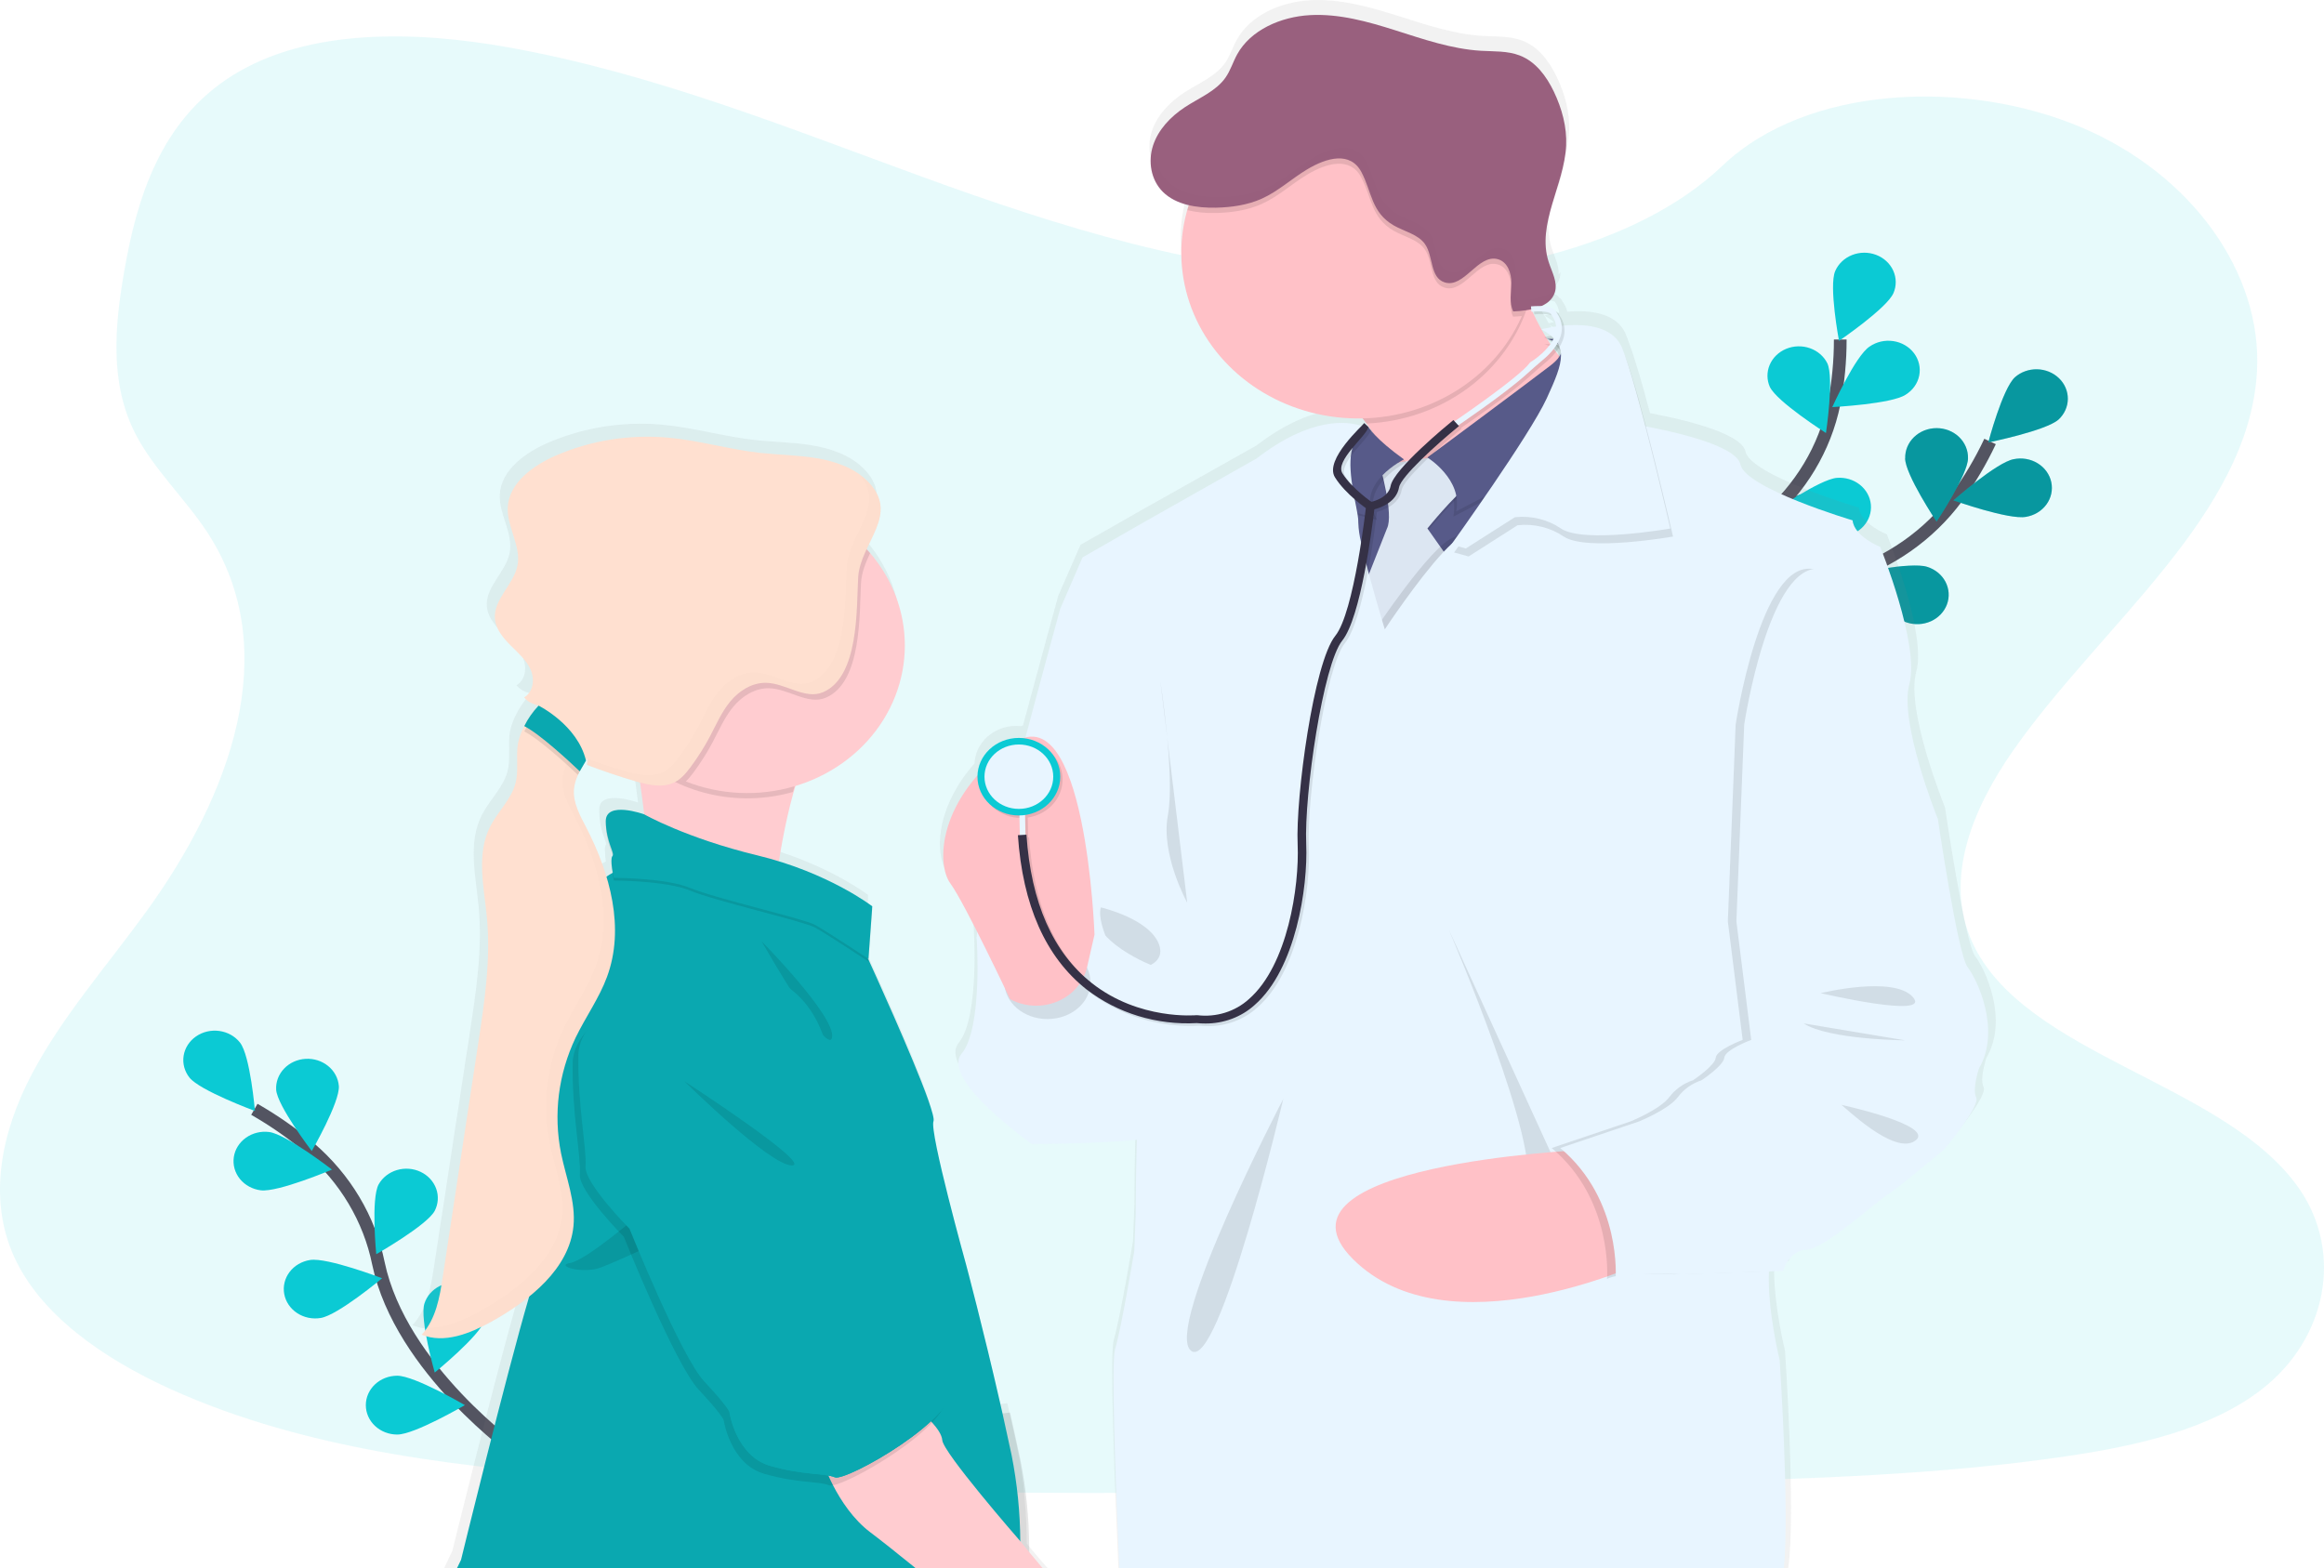 <svg width="366" height="247" viewBox="0 0 366 247" fill="none" xmlns="http://www.w3.org/2000/svg">
<g clip-path="url(#clip0)">
<path opacity="0.1" d="M212.652 43.56C189.189 42.797 166.824 35.702 145.5 27.942C124.176 20.182 103.041 11.582 80.126 7.47C65.394 4.822 48.545 4.45 36.676 11.847C25.253 18.964 21.563 31.249 19.578 42.648C18.085 51.226 17.22 60.252 21.3 68.283C24.141 73.857 29.182 78.543 32.67 83.883C44.801 102.461 36.225 125.373 23.076 143.529C16.91 152.05 9.755 160.157 4.997 169.217C0.239 178.278 -1.965 188.658 2.2 197.898C6.328 207.05 16.161 213.936 26.817 218.774C48.457 228.592 73.956 231.401 98.822 233.01C153.863 236.535 209.202 235.008 264.388 233.48C284.812 232.912 305.327 232.341 325.418 229.378C336.575 227.733 348.097 225.127 356.197 218.834C366.479 210.843 369.029 197.317 362.138 187.297C350.58 170.496 318.625 166.32 310.544 148.288C306.099 138.363 310.665 127.304 317.128 118.099C330.988 98.353 354.226 81.027 355.449 58.453C356.292 42.948 345.121 27.424 327.848 20.087C309.745 12.39 284.641 13.362 271.286 26.083C257.534 39.19 233.366 44.233 212.652 43.56Z" fill="#0BCAD4"/>
<path d="M81.632 228.813C81.632 228.813 63.099 215.691 59.598 198.999C58.178 191.989 54.369 185.599 48.744 180.787C46.052 178.523 43.146 176.495 40.06 174.728" stroke="#535461" stroke-width="2" stroke-miterlimit="10"/>
<path d="M37.792 164.212C39.416 166.27 40.151 174.99 40.151 174.99C40.151 174.99 31.467 171.786 29.839 169.732C29.058 168.744 28.727 167.506 28.92 166.29C29.113 165.074 29.814 163.98 30.869 163.248C31.923 162.516 33.245 162.207 34.544 162.387C35.842 162.568 37.01 163.225 37.792 164.212Z" fill="#0BCAD4"/>
<path d="M53.367 171.054C53.535 173.607 49.097 181.301 49.097 181.301C49.097 181.301 43.662 174.188 43.49 171.635C43.425 170.418 43.874 169.226 44.741 168.316C45.608 167.407 46.822 166.855 48.121 166.779C49.419 166.702 50.698 167.108 51.679 167.908C52.661 168.709 53.266 169.839 53.364 171.054H53.367Z" fill="#0BCAD4"/>
<path d="M68.463 190.721C67.237 193.006 59.254 197.551 59.254 197.551C59.254 197.551 58.401 188.841 59.628 186.556C60.232 185.481 61.262 184.672 62.497 184.301C63.731 183.931 65.072 184.029 66.23 184.575C67.388 185.121 68.271 186.071 68.689 187.221C69.106 188.37 69.025 189.627 68.463 190.721Z" fill="#0BCAD4"/>
<path d="M76.312 208.003C75.513 210.449 68.467 216.189 68.467 216.189C68.467 216.189 66.051 207.741 66.849 205.292C67.233 204.117 68.1 203.133 69.258 202.556C70.417 201.979 71.773 201.857 73.028 202.217C74.283 202.576 75.334 203.388 75.949 204.473C76.565 205.558 76.695 206.828 76.312 208.003Z" fill="#0BCAD4"/>
<path d="M41.064 187.487C43.76 187.828 52.282 184.224 52.282 184.224C52.282 184.224 45.091 178.644 42.382 178.303C41.081 178.139 39.765 178.466 38.722 179.212C37.679 179.957 36.994 181.06 36.82 182.278C36.645 183.496 36.994 184.729 37.79 185.706C38.586 186.682 39.764 187.323 41.064 187.487Z" fill="#0BCAD4"/>
<path d="M50.516 207.593C53.212 207.16 60.177 201.338 60.177 201.338C60.177 201.338 51.53 198.03 48.838 198.463C48.193 198.562 47.576 198.779 47.022 199.103C46.467 199.426 45.987 199.85 45.608 200.348C45.229 200.846 44.96 201.41 44.815 202.007C44.67 202.603 44.652 203.221 44.764 203.824C44.875 204.426 45.112 205.003 45.463 205.519C45.813 206.035 46.269 206.482 46.805 206.832C47.34 207.182 47.944 207.43 48.583 207.561C49.221 207.691 49.88 207.702 50.523 207.593H50.516Z" fill="#0BCAD4"/>
<path d="M62.563 225.957C65.296 225.957 73.215 221.321 73.215 221.321C73.215 221.321 65.293 216.691 62.56 216.691C61.248 216.691 59.989 217.179 59.062 218.048C58.134 218.917 57.613 220.095 57.613 221.324C57.613 222.553 58.134 223.731 59.062 224.6C59.989 225.469 61.248 225.957 62.56 225.957H62.563Z" fill="#0BCAD4"/>
<path d="M261.679 115.318C261.679 115.318 273.102 96.368 290.322 90.908C297.552 88.659 303.81 84.275 308.155 78.414C310.192 75.612 311.951 72.64 313.408 69.536" stroke="#535461" stroke-width="2" stroke-miterlimit="10"/>
<path d="M324.218 66.065C322.257 67.845 313.128 69.688 313.128 69.688C313.128 69.688 315.369 61.199 317.331 59.415C318.277 58.585 319.534 58.137 320.83 58.166C322.127 58.195 323.359 58.7 324.262 59.572C325.165 60.443 325.666 61.612 325.658 62.827C325.65 64.041 325.133 65.204 324.218 66.065Z" fill="#0BCAD4"/>
<path d="M319.056 81.412C316.36 81.91 307.642 78.811 307.642 78.811C307.642 78.811 314.449 72.815 317.128 72.326C317.772 72.192 318.437 72.18 319.085 72.291C319.733 72.401 320.352 72.632 320.903 72.969C321.455 73.306 321.929 73.743 322.298 74.254C322.667 74.766 322.924 75.341 323.052 75.946C323.18 76.551 323.178 77.174 323.046 77.779C322.914 78.383 322.654 78.957 322.282 79.466C321.909 79.975 321.432 80.41 320.878 80.744C320.324 81.078 319.705 81.305 319.056 81.412Z" fill="#0BCAD4"/>
<path d="M300.266 98.037C297.685 97.201 291.818 90.397 291.818 90.397C291.818 90.397 300.916 88.446 303.504 89.282C304.126 89.476 304.701 89.783 305.195 90.186C305.689 90.588 306.093 91.079 306.383 91.629C306.673 92.179 306.843 92.778 306.884 93.39C306.925 94.003 306.836 94.617 306.621 95.196C306.407 95.776 306.071 96.31 305.635 96.767C305.198 97.225 304.669 97.596 304.078 97.861C303.486 98.125 302.845 98.277 302.191 98.307C301.536 98.337 300.882 98.245 300.266 98.037Z" fill="#0BCAD4"/>
<path d="M282.999 107.618C280.304 107.202 273.308 101.411 273.308 101.411C273.308 101.411 281.931 98.046 284.624 98.463C285.919 98.663 287.078 99.336 287.843 100.335C288.609 101.335 288.919 102.578 288.706 103.792C288.493 105.005 287.774 106.09 286.707 106.807C285.64 107.524 284.312 107.815 283.016 107.615L282.999 107.618Z" fill="#0BCAD4"/>
<path d="M300.03 72.175C300.027 74.734 304.984 82.16 304.984 82.16C304.984 82.16 309.934 74.743 309.934 72.187C309.951 71.569 309.836 70.954 309.595 70.377C309.354 69.802 308.993 69.276 308.532 68.833C308.071 68.39 307.52 68.038 306.912 67.798C306.303 67.557 305.649 67.433 304.989 67.433C304.328 67.433 303.674 67.557 303.066 67.798C302.457 68.038 301.906 68.39 301.445 68.833C300.985 69.276 300.623 69.802 300.382 70.377C300.142 70.954 300.026 71.569 300.044 72.187L300.03 72.175Z" fill="#0BCAD4"/>
<path d="M280.004 83.618C280.819 86.06 287.909 91.757 287.909 91.757C287.909 91.757 290.268 83.293 289.446 80.85C289.019 79.718 288.141 78.786 286.995 78.249C285.849 77.712 284.525 77.612 283.302 77.971C282.079 78.329 281.053 79.118 280.439 80.172C279.825 81.225 279.671 82.46 280.01 83.618H280.004Z" fill="#0BCAD4"/>
<path d="M262.188 97.242C262.552 99.766 268.509 106.51 268.509 106.51C268.509 106.51 272.354 98.542 271.99 96.008C271.918 95.394 271.716 94.799 271.395 94.26C271.074 93.72 270.64 93.246 270.121 92.866C269.601 92.485 269.006 92.206 268.369 92.044C267.733 91.882 267.068 91.841 266.414 91.923C265.761 92.005 265.131 92.209 264.563 92.523C263.994 92.836 263.499 93.253 263.105 93.749C262.711 94.244 262.427 94.808 262.27 95.408C262.112 96.008 262.084 96.632 262.188 97.242Z" fill="#0BCAD4"/>
<path opacity="0.25" d="M324.218 66.065C322.257 67.845 313.128 69.688 313.128 69.688C313.128 69.688 315.369 61.199 317.331 59.415C318.277 58.585 319.534 58.137 320.83 58.166C322.127 58.195 323.359 58.7 324.262 59.572C325.165 60.443 325.666 61.612 325.658 62.827C325.65 64.041 325.133 65.204 324.218 66.065Z" fill="black"/>
<path opacity="0.25" d="M319.056 81.412C316.36 81.91 307.642 78.811 307.642 78.811C307.642 78.811 314.449 72.815 317.128 72.326C317.772 72.192 318.437 72.18 319.085 72.291C319.733 72.401 320.352 72.632 320.903 72.969C321.455 73.306 321.929 73.743 322.298 74.254C322.667 74.766 322.924 75.341 323.052 75.946C323.18 76.551 323.178 77.174 323.046 77.779C322.914 78.383 322.654 78.957 322.282 79.466C321.909 79.975 321.432 80.41 320.878 80.744C320.324 81.078 319.705 81.305 319.056 81.412Z" fill="black"/>
<path opacity="0.25" d="M300.266 98.037C297.685 97.201 291.818 90.397 291.818 90.397C291.818 90.397 300.916 88.446 303.504 89.282C304.126 89.476 304.701 89.783 305.195 90.186C305.689 90.588 306.093 91.079 306.383 91.629C306.673 92.179 306.843 92.778 306.884 93.39C306.925 94.003 306.836 94.617 306.621 95.196C306.407 95.776 306.071 96.31 305.635 96.767C305.198 97.225 304.669 97.596 304.078 97.861C303.486 98.125 302.845 98.277 302.191 98.307C301.536 98.337 300.882 98.245 300.266 98.037Z" fill="black"/>
<path opacity="0.25" d="M282.999 107.618C280.304 107.202 273.308 101.411 273.308 101.411C273.308 101.411 281.931 98.046 284.624 98.463C285.919 98.663 287.078 99.336 287.843 100.335C288.609 101.335 288.919 102.578 288.706 103.792C288.493 105.005 287.774 106.09 286.707 106.807C285.64 107.524 284.312 107.815 283.016 107.615L282.999 107.618Z" fill="black"/>
<path opacity="0.25" d="M300.03 72.175C300.027 74.734 304.984 82.16 304.984 82.16C304.984 82.16 309.934 74.743 309.934 72.187C309.951 71.569 309.836 70.954 309.595 70.377C309.354 69.802 308.993 69.276 308.532 68.833C308.071 68.39 307.52 68.038 306.912 67.798C306.303 67.557 305.649 67.433 304.989 67.433C304.328 67.433 303.674 67.557 303.066 67.798C302.457 68.038 301.906 68.39 301.445 68.833C300.985 69.276 300.623 69.802 300.382 70.377C300.142 70.954 300.026 71.569 300.044 72.187L300.03 72.175Z" fill="black"/>
<path opacity="0.25" d="M280.004 83.618C280.819 86.06 287.909 91.757 287.909 91.757C287.909 91.757 290.268 83.293 289.446 80.85C289.019 79.718 288.141 78.786 286.995 78.249C285.849 77.712 284.525 77.612 283.302 77.971C282.079 78.329 281.053 79.118 280.439 80.172C279.825 81.225 279.671 82.46 280.01 83.618H280.004Z" fill="black"/>
<path opacity="0.25" d="M262.188 97.242C262.552 99.766 268.509 106.51 268.509 106.51C268.509 106.51 272.354 98.542 271.99 96.008C271.918 95.394 271.716 94.799 271.395 94.26C271.074 93.72 270.64 93.246 270.121 92.866C269.601 92.485 269.006 92.206 268.369 92.044C267.733 91.882 267.068 91.841 266.414 91.923C265.761 92.005 265.131 92.209 264.563 92.523C263.994 92.836 263.499 93.253 263.105 93.749C262.711 94.244 262.427 94.808 262.27 95.408C262.112 96.008 262.084 96.632 262.188 97.242Z" fill="black"/>
<path d="M262.336 114.943C262.336 114.943 264.58 93.281 277.945 81.762C283.582 76.962 287.405 70.579 288.843 63.572C289.497 60.241 289.823 56.86 289.816 53.473" stroke="#535461" stroke-width="2" stroke-miterlimit="10"/>
<path d="M298.194 46.164C297.183 48.537 289.621 53.688 289.621 53.688C289.621 53.688 287.997 45.075 289.018 42.702C289.509 41.562 290.464 40.652 291.672 40.172C292.88 39.692 294.242 39.681 295.459 40.141C296.676 40.601 297.648 41.495 298.16 42.627C298.673 43.758 298.685 45.034 298.194 46.173V46.164Z" fill="#0BCAD4"/>
<path d="M300.118 62.17C297.884 63.641 288.559 64.124 288.559 64.124C288.559 64.124 292.192 56.064 294.426 54.593C294.956 54.222 295.56 53.954 296.203 53.805C296.845 53.656 297.513 53.63 298.166 53.727C298.82 53.824 299.446 54.043 300.008 54.371C300.569 54.699 301.055 55.129 301.436 55.636C301.817 56.143 302.085 56.716 302.225 57.322C302.365 57.928 302.374 58.554 302.251 59.163C302.128 59.772 301.876 60.351 301.51 60.867C301.143 61.384 300.67 61.826 300.118 62.167V62.17Z" fill="#0BCAD4"/>
<path d="M290.123 84.508C287.4 84.722 279.09 80.721 279.09 80.721C279.09 80.721 286.571 75.482 289.294 75.267C290.602 75.164 291.899 75.552 292.901 76.345C293.904 77.138 294.529 78.272 294.639 79.496C294.748 80.721 294.334 81.936 293.488 82.875C292.641 83.813 291.431 84.398 290.123 84.501V84.508Z" fill="#0BCAD4"/>
<path d="M278.494 99.811C275.849 100.442 266.939 97.832 266.939 97.832C266.939 97.832 273.365 91.485 276.01 90.842C277.28 90.533 278.629 90.71 279.76 91.333C280.891 91.956 281.711 92.974 282.041 94.163C282.37 95.353 282.181 96.616 281.516 97.675C280.851 98.734 279.764 99.502 278.494 99.811Z" fill="#0BCAD4"/>
<path d="M278.73 60.946C279.835 63.285 287.565 68.204 287.565 68.204C287.565 68.204 288.88 59.545 287.774 57.206C287.224 56.112 286.238 55.263 285.028 54.841C283.817 54.418 282.479 54.456 281.298 54.946C280.117 55.435 279.187 56.338 278.707 57.461C278.227 58.584 278.235 59.838 278.73 60.956V60.946Z" fill="#0BCAD4"/>
<path d="M265.372 79.004C267.175 80.926 276.118 83.444 276.118 83.444C276.118 83.444 274.609 74.813 272.806 72.891C272.38 72.424 271.86 72.041 271.275 71.764C270.69 71.487 270.052 71.322 269.398 71.278C268.745 71.234 268.088 71.312 267.467 71.507C266.845 71.703 266.272 72.012 265.779 72.417C265.287 72.822 264.885 73.315 264.598 73.867C264.31 74.418 264.143 75.018 264.105 75.631C264.067 76.244 264.159 76.858 264.377 77.436C264.595 78.016 264.933 78.548 265.372 79.004Z" fill="#0BCAD4"/>
<path d="M254.963 98.229C256.392 100.407 264.752 104.304 264.752 104.304C264.752 104.304 264.823 95.559 263.404 93.379C262.698 92.372 261.601 91.662 260.345 91.4C259.09 91.138 257.775 91.345 256.679 91.976C255.583 92.607 254.793 93.612 254.476 94.78C254.158 95.947 254.339 97.185 254.98 98.229H254.963Z" fill="#0BCAD4"/>
<path d="M245.15 30.11C245.71 28.188 246.384 26.257 246.855 24.31C246.289 26.257 245.612 28.194 245.15 30.11Z" fill="url(#paint0_linear)"/>
<path d="M242.643 48.622C242.596 48.547 242.562 48.471 242.525 48.401C242.525 48.37 242.492 48.345 242.478 48.313C242.405 48.346 242.329 48.374 242.252 48.398C242.104 48.452 241.952 48.502 241.797 48.544C241.642 48.584 241.578 48.607 241.46 48.632C241.363 48.663 241.262 48.688 241.16 48.704L241.187 48.761C241.312 48.736 241.433 48.714 241.558 48.682L241.592 49.074C241.733 49.074 241.865 49.055 241.993 49.055C242.053 49.052 242.114 49.052 242.175 49.055C242.438 49.055 242.667 49.055 242.849 49.055C242.778 48.913 242.704 48.764 242.643 48.622ZM311.049 150.598C309.466 148.6 306.305 127.159 306.305 127.159C306.305 127.159 300.087 111.913 301.782 105.829C303.477 99.744 297.152 84.176 297.152 84.176C297.152 84.176 292.974 82.475 292.748 79.951C292.748 79.951 275.687 74.901 274.888 71.114C274.241 68.009 263.66 65.781 259.859 65.077C258.7 60.697 257.534 56.61 256.675 54.379C256.442 53.684 256.223 53.085 256.021 52.611C254.569 49.14 250.08 48.824 246.825 49.102C246.684 48.51 246.422 47.95 246.053 47.452C246 47.28 245.893 47.128 245.747 47.013C245.677 46.957 245.602 46.907 245.524 46.861C245.465 46.759 245.388 46.667 245.295 46.59C245.203 46.512 245.101 46.444 244.992 46.388C244.914 46.348 244.832 46.314 244.749 46.284C244.554 46.214 244.352 46.162 244.146 46.129C243.906 46.083 243.663 46.053 243.418 46.041C244.013 45.797 244.543 45.434 244.972 44.977C245.263 44.657 245.48 44.283 245.609 43.879C245.715 43.544 245.763 43.194 245.75 42.844C245.663 42.988 245.561 43.124 245.447 43.251C245.588 41.853 244.8 40.433 244.348 39.041C243.801 37.229 243.7 35.325 244.052 33.471C244.503 30.675 245.622 27.847 246.38 25.001C246.382 24.985 246.382 24.969 246.38 24.953C246.778 23.54 247.024 22.092 247.115 20.633C247.246 17.689 246.441 14.751 245.147 12.068C243.998 9.692 242.303 7.353 239.708 6.387C237.781 5.658 235.621 5.775 233.545 5.655C228.888 5.384 224.446 3.85 220.019 2.455C215.591 1.06 211.035 -0.208 206.374 0.035C201.714 0.278 196.919 2.383 194.792 6.245C194.119 7.451 193.731 8.792 192.926 9.925C191.416 12.062 188.713 13.132 186.459 14.605C184.205 16.079 182.22 18.171 181.404 20.668C180.959 22.013 180.896 23.443 181.222 24.818C181.296 25.128 181.39 25.434 181.506 25.733C181.825 26.567 182.324 27.33 182.971 27.977C183.459 28.454 184.02 28.862 184.636 29.185C185.409 29.587 186.237 29.888 187.096 30.082C187.066 30.176 187.035 30.277 187.002 30.375C186.948 30.536 186.901 30.691 186.85 30.864C186.739 31.253 186.634 31.647 186.547 32.045C186.543 32.073 186.543 32.102 186.547 32.13C186.133 33.925 185.925 35.756 185.927 37.593C185.926 38.461 185.973 39.329 186.068 40.193C187.416 53 198.705 63.102 212.652 63.758C213.131 63.78 213.613 63.793 214.101 63.793C214.324 63.793 214.543 63.793 214.775 63.793C214.994 64.064 215.21 64.342 215.415 64.613C215.621 64.885 215.81 65.162 215.988 65.434L215.5 64.96L215.011 64.541C214.879 64.711 214.731 64.87 214.57 65.017C214.251 64.912 213.926 64.826 213.596 64.758C212.197 64.468 210.068 64.361 207.264 65.153C204.686 65.876 201.535 67.362 197.849 70.186L179.885 80.285L170.166 85.82L166.665 93.836C166.665 93.836 164.033 103.361 161.105 114.274C160.99 114.305 160.879 114.337 160.768 114.375C160.531 114.35 160.292 114.337 160.054 114.337C158.355 114.333 156.72 114.946 155.494 116.047C154.267 117.148 153.544 118.652 153.476 120.242C147.653 126.869 147.323 133.496 148.691 136.538C148.815 136.823 148.971 137.095 149.156 137.35C150.052 138.561 151.727 141.686 153.425 145.015C153.381 145.29 153.355 145.52 153.341 145.694C153.338 145.75 153.338 145.807 153.341 145.864C153.341 145.864 154.352 160.163 150.982 164.263C150.244 165.156 150.355 166.33 150.982 167.63C153.24 172.307 162.166 178.552 162.166 178.552C162.166 178.552 172.872 178.499 178.837 177.89C178.82 178.451 178.806 179.01 178.793 179.556C178.658 185.072 178.658 189.696 178.658 189.696L178.436 195.481C178.436 195.481 176.414 207.672 175.403 211.033C174.766 213.141 175.501 232.66 176.141 247.009H281.621C282.861 238.52 281.112 212.727 281.112 212.727C281.112 212.727 279.451 206.059 279.39 200.246C279.387 200.239 279.385 200.232 279.385 200.225C279.385 200.218 279.387 200.211 279.39 200.205C279.39 199.697 279.39 199.201 279.411 198.715L280.176 198.69L281.55 198.646H281.675C281.675 198.646 281.709 198.526 281.786 198.33C281.968 197.843 282.216 197.379 282.524 196.951C283.111 196.14 284.027 195.345 285.405 195.291C286.167 195.263 287.346 194.685 288.677 193.833C288.686 193.835 288.696 193.835 288.704 193.833C292.286 191.564 297.021 187.376 298.17 186.688C299.751 185.742 307.319 179.43 307.319 179.43C307.319 179.43 308.448 178.092 309.651 176.479L309.695 176.422C311.191 174.402 312.781 171.988 312.39 171.228C311.717 169.864 312.842 166.604 312.842 166.604C316.357 160.58 312.633 152.595 311.049 150.598ZM245.888 53.53C245.921 53.624 245.941 53.721 245.949 53.82C245.865 53.716 245.78 53.605 245.696 53.505L245.615 53.404L245.558 53.328L245.686 53.164C245.686 53.164 245.686 53.164 245.686 53.186C245.775 53.288 245.844 53.405 245.888 53.53ZM244.756 50.734C244.389 50.803 244.099 50.866 243.91 50.913C243.671 50.516 243.442 50.118 243.236 49.714C243.776 50.008 244.285 50.349 244.756 50.734ZM244.122 51.232C244.121 51.226 244.121 51.22 244.122 51.213L244.149 51.232C244.288 51.318 244.422 51.4 244.547 51.485C244.658 51.56 244.759 51.633 244.86 51.709C244.793 51.819 244.719 51.933 244.645 52.024C244.527 51.851 244.416 51.684 244.308 51.51C244.24 51.441 244.18 51.346 244.122 51.232ZM242.101 47.338C242.752 47.278 243.407 47.278 244.058 47.338C244.149 47.338 244.23 47.354 244.311 47.366C244.494 47.393 244.673 47.436 244.847 47.496C245.245 48.017 245.49 48.628 245.558 49.266L245.376 49.291L245.197 49.323C244.86 49.377 244.523 49.43 244.261 49.481L243.924 49.547C243.475 49.639 243.216 49.708 243.206 49.711C243.162 49.626 243.118 49.547 243.071 49.465C242.997 49.329 242.919 49.19 242.852 49.055C242.785 48.919 242.697 48.764 242.626 48.622C242.579 48.547 242.545 48.471 242.508 48.401C242.508 48.37 242.475 48.345 242.461 48.313C242.442 48.28 242.425 48.245 242.411 48.209C242.205 47.818 242.016 47.426 241.834 47.041C241.814 47.003 241.797 46.962 241.78 46.925L242.037 46.909V46.991L242.101 47.338ZM161.701 243.109C161.674 238.41 161.311 233.326 160.3 228.554C159.868 226.525 159.423 224.496 158.972 222.501C158.857 222.002 158.746 221.51 158.635 221.018L157.597 221.147H157.503C154.672 208.647 151.713 197.633 151.713 197.633C151.713 197.633 145.837 176.618 146.517 174.942C146.605 174.724 146.494 174.137 146.244 173.276C144.822 168.498 138.885 155.332 136.809 150.831C136.809 150.812 136.792 150.79 136.785 150.775C136.448 150.02 136.206 149.512 136.132 149.364L136.62 142.648L136.647 142.244L136.711 141.386L136.684 141.364L136.711 140.966C136.711 140.966 131.582 137.028 122.895 134.184C122.558 134.071 122.201 133.96 121.847 133.853C122.282 131.136 122.858 128.068 123.61 125.079C123.68 124.78 123.758 124.489 123.839 124.196C123.91 123.902 123.99 123.618 124.071 123.331C124.199 122.864 124.337 122.403 124.479 121.949C124.947 121.81 125.409 121.655 125.864 121.491L126.039 121.428C131.643 119.386 136.268 115.511 139.056 110.521C141.844 105.531 142.607 99.764 141.203 94.288C140.403 91.182 138.925 88.265 136.863 85.72C136.708 85.524 136.543 85.328 136.378 85.136C136.213 84.943 136.014 84.729 135.828 84.533C136.802 82.46 137.951 80.487 138.046 78.471C138.063 78.215 138.063 77.959 138.046 77.704V77.672C137.921 76.375 137.308 75.062 135.879 73.683C133.793 71.66 130.824 70.635 127.856 70.142C124.887 69.65 121.861 69.637 118.875 69.306C113.925 68.751 109.103 67.321 104.153 66.882C98.055 66.353 91.917 67.333 86.35 69.722C82.667 71.3 78.937 74.059 78.714 77.843C78.532 80.97 80.858 83.968 80.271 87.058C79.688 90.094 76.386 92.483 76.676 95.553C76.787 96.752 77.444 97.826 78.266 98.782C78.549 99.097 78.849 99.413 79.159 99.728C80.359 100.918 81.68 102.061 82.35 103.56C82.377 103.623 82.404 103.686 82.428 103.749C82.997 105.229 82.741 107.101 81.333 107.949C81.34 107.955 81.346 107.963 81.349 107.972C81.37 107.997 81.39 108.016 81.407 108.041C81.409 108.036 81.409 108.03 81.407 108.025C81.906 108.58 82.579 108.973 83.331 109.149L83.617 109.231C83.385 109.467 83.166 109.714 82.943 109.972L82.798 110.152C82.427 110.62 82.089 111.11 81.787 111.62C81.616 111.904 81.451 112.188 81.312 112.472C80.85 113.338 80.516 114.258 80.318 115.208C79.958 117.297 80.467 119.475 79.921 121.52C79.247 124.044 77.114 125.982 75.911 128.327C73.633 132.745 74.923 137.93 75.382 142.809C76.005 149.436 74.994 156.092 73.987 162.675C73.452 166.176 72.917 169.68 72.382 173.187C71.035 181.99 69.687 190.793 68.339 199.596C67.847 202.821 67.264 206.223 64.969 208.713H64.993C64.993 208.713 64.993 208.732 64.969 208.738C65.658 209.02 66.391 209.197 67.139 209.262C70.135 209.543 73.309 208.186 76.005 206.703C78.14 205.547 80.162 204.218 82.047 202.73C81.771 203.676 81.474 204.708 81.157 205.819C81.158 205.83 81.158 205.84 81.157 205.851C77.353 219.421 71.233 244.299 71.233 244.299C71.233 244.299 70.677 245.381 69.956 246.994H164.984C163.872 245.731 162.837 244.523 162.028 243.547L161.701 243.109ZM91.341 117.632C91.364 117.594 91.381 117.559 91.405 117.524C91.405 117.625 91.405 117.723 91.405 117.818C91.405 117.913 91.405 117.998 91.405 118.086C91.405 118.174 91.405 118.165 91.405 118.209C91.405 118.253 91.405 118.209 91.405 118.209C91.405 118.339 91.374 118.468 91.351 118.597C91.351 118.597 91.351 118.613 91.351 118.626L91.688 118.743L92.079 118.894C94.388 119.748 96.727 120.521 99.095 121.214C99.337 121.286 99.583 121.356 99.829 121.422L99.88 121.813C99.94 122.214 99.998 122.621 100.052 123.028C100.052 123.028 100.052 123.047 100.052 123.06C100.203 124.186 100.352 125.31 100.483 126.408C100.483 126.408 94.296 124.199 94.374 127.554C94.37 127.614 94.37 127.674 94.374 127.734C94.367 127.813 94.367 127.894 94.374 127.973C94.431 130.586 95.304 132.136 95.479 132.931C95.468 132.964 95.45 132.994 95.425 133.02C95.275 133.324 95.224 133.663 95.277 133.995C95.271 134.559 95.318 135.123 95.418 135.68C95.236 135.784 95.058 135.888 94.879 135.996C94.744 136.075 94.616 136.163 94.485 136.251C93.658 133.566 92.577 130.955 91.253 128.45C90.326 126.664 89.285 124.802 89.295 122.842C89.295 122.716 89.295 122.586 89.312 122.457C89.35 121.889 89.465 121.328 89.656 120.788C89.733 120.582 89.818 120.38 89.912 120.182C90.132 119.709 90.379 119.248 90.65 118.799C90.825 118.503 91.01 118.209 91.189 117.913C91.246 117.824 91.3 117.733 91.354 117.644L91.341 117.632ZM242.643 48.622C242.596 48.547 242.562 48.471 242.525 48.401C242.525 48.37 242.492 48.345 242.478 48.313C242.405 48.346 242.329 48.374 242.252 48.398C242.104 48.452 241.952 48.502 241.797 48.544C241.642 48.584 241.578 48.607 241.46 48.632L241.16 48.704L241.187 48.761C241.312 48.736 241.433 48.714 241.558 48.682L241.592 49.074C241.733 49.074 241.865 49.055 241.993 49.055H242.175C242.438 49.055 242.667 49.055 242.849 49.055C242.778 48.913 242.704 48.764 242.643 48.622Z" fill="url(#paint1_linear)"/>
<path d="M169.014 94.976L166.992 95.812C166.992 95.812 153.813 143.762 153.813 147.638C153.813 151.513 181.758 173.077 181.758 173.077L186.119 145.514C186.119 145.514 179.858 82.305 169.014 94.976Z" fill="#E8F5FF"/>
<path d="M230.313 79.723L218.637 74.018C217.983 71.407 216.822 68.93 215.213 66.712C213.505 64.402 211.234 62.133 208.403 60.949C201.249 57.945 238.663 42.175 238.663 42.175C239.253 44.069 239.947 45.934 240.743 47.761C242.67 52.217 245.868 57.98 249.989 59.62C256.995 62.413 230.313 79.723 230.313 79.723Z" fill="#FFC1C7"/>
<path opacity="0.1" d="M240.743 47.761C239.144 53.026 235.819 57.688 231.239 61.089C226.658 64.489 221.052 66.456 215.213 66.712C213.505 64.402 211.234 62.133 208.403 60.949C201.249 57.945 238.663 42.175 238.663 42.175C239.253 44.069 239.947 45.934 240.743 47.761Z" fill="black"/>
<path d="M241.794 39.799C241.795 44.963 240.161 50.011 237.099 54.306C234.036 58.6 229.682 61.947 224.588 63.925C219.494 65.901 213.888 66.419 208.48 65.412C203.072 64.405 198.104 61.919 194.204 58.267C190.305 54.616 187.649 49.964 186.574 44.899C185.498 39.834 186.05 34.584 188.16 29.813C190.271 25.042 193.844 20.964 198.429 18.095C203.015 15.227 208.405 13.696 213.919 13.696C217.584 13.681 221.216 14.345 224.606 15.651C227.995 16.957 231.075 18.879 233.666 21.306C236.258 23.733 238.311 26.617 239.706 29.791C241.101 32.965 241.811 36.366 241.794 39.799Z" fill="#FFC1C7"/>
<path d="M245.817 76.372L238.215 92.984L231.509 104.011H210.044L203.783 88.935L206.32 73.301H222.714L233.299 72.743L236.874 71.626L239.179 72.85L245.817 76.372Z" fill="#575A89"/>
<path opacity="0.1" d="M243.199 54.227C243.199 54.227 247.94 55.174 243.694 58.434C239.449 61.694 224.8 72.061 224.8 72.061C224.8 72.061 229.946 76.353 228.881 81.38L245.929 72.481L248.961 58.242C248.961 58.242 249.302 53.962 243.199 54.227Z" fill="black"/>
<path opacity="0.1" d="M228.153 72.061L217.309 73.737C217.309 73.737 219.547 81.484 218.428 83.684C218.394 83.752 218.366 83.823 218.344 83.895L213.919 95.096L217.235 103.891L228.712 89.232L224.8 83.684C224.8 83.684 228.935 78.553 231.395 76.773C233.855 74.993 228.153 72.061 228.153 72.061Z" fill="black"/>
<path d="M228.153 71.629L217.309 73.301C217.309 73.301 219.547 81.049 218.428 83.249C218.394 83.317 218.366 83.388 218.344 83.46L213.919 94.66L217.235 103.456L228.712 88.787L224.8 83.239C224.8 83.239 228.935 78.108 231.395 76.328C233.855 74.548 228.153 71.629 228.153 71.629Z" fill="#DCE6F2"/>
<path d="M243.654 53.391C243.654 53.391 248.395 54.338 244.146 57.598C239.897 60.858 224.8 72.061 224.8 72.061C224.8 72.061 230.391 75.517 229.329 80.541L246.377 71.644L249.41 57.405C249.41 57.405 249.747 53.126 243.654 53.391Z" fill="#575A89"/>
<path opacity="0.1" d="M215.958 67.7C215.958 67.7 216.992 69.511 221.559 72.777C221.559 72.777 213.956 76.564 216.864 81.888L205.235 79.048L203.446 73.812L215.958 67.7Z" fill="black"/>
<path d="M215.51 67.283C215.51 67.283 216.544 69.095 221.11 72.361C221.11 72.361 213.508 76.129 216.416 81.469L204.791 78.628L203.001 73.396L215.51 67.283Z" fill="#575A89"/>
<path opacity="0.1" d="M245.817 76.372L238.215 92.984L231.523 104.011H210.044L203.783 88.935L206.317 73.301H210.876C210.802 76.949 212.224 81.235 212.133 82.829C211.978 85.448 216.305 99.58 216.305 99.58C216.305 99.58 225.36 85.865 228.935 84.643C231.183 83.877 235.944 77.495 239.176 72.85L245.817 76.372Z" fill="black"/>
<path d="M275.764 163.792L274.993 164.701C274.993 164.701 280.583 190.98 279.037 196.948C278.774 198.024 278.623 199.121 278.588 200.224V200.271C278.315 206.343 280.273 214.223 280.273 214.223C280.273 214.223 281.837 237.45 280.947 247.003H176.276C175.662 232.877 175.002 214.577 175.602 212.547C176.613 209.199 178.634 197.052 178.634 197.052L178.857 191.296C178.857 191.296 178.857 185.732 179.039 179.534C179.116 176.747 179.231 173.822 179.396 171.228C179.608 167.964 179.905 165.216 180.313 163.865C180.564 162.841 180.708 161.797 180.744 160.747C180.744 160.649 180.744 160.548 180.764 160.447C180.764 160.132 180.798 159.791 180.811 159.441C180.811 159.343 180.811 159.245 180.811 159.125C180.875 157.093 180.852 154.681 180.781 152.182C180.781 152.046 180.781 151.907 180.781 151.769C180.724 149.894 180.639 147.982 180.545 146.164C180.252 140.483 179.871 135.68 179.871 135.68L167.016 95.79L170.48 87.799L180.094 82.283L197.869 72.231C206.539 65.557 212.248 66.358 214.425 67.091C214.636 67.158 214.843 67.237 215.045 67.327C215.112 67.359 215.166 67.384 215.217 67.412C215.286 67.443 215.352 67.479 215.415 67.52C214.819 67.788 214.301 68.188 213.906 68.684C213.46 69.249 213.142 69.894 212.972 70.578C212.859 71.002 212.779 71.433 212.733 71.868C212.689 72.326 212.672 72.799 212.672 73.276C212.696 74.321 212.792 75.364 212.959 76.397C212.959 76.416 212.959 76.441 212.959 76.466C213.07 77.205 213.208 77.928 213.343 78.606C213.341 78.618 213.341 78.629 213.343 78.641C213.498 79.433 213.653 80.165 213.757 80.796C213.778 80.91 213.795 81.014 213.811 81.112C213.886 81.529 213.921 81.951 213.916 82.374C213.954 83.395 214.101 84.41 214.354 85.404C214.442 85.82 214.543 86.266 214.654 86.729C214.805 87.361 214.971 88.049 215.149 88.749C215.247 89.134 215.351 89.532 215.459 89.926C215.5 90.084 215.543 90.242 215.584 90.403L215.651 90.652C216.369 93.325 217.147 95.986 217.626 97.595C217.909 98.542 218.088 99.126 218.088 99.126C218.088 99.126 223.163 91.441 227.213 87.067C227.274 87.004 227.328 86.944 227.385 86.887C227.786 86.455 228.18 86.06 228.557 85.713C229.383 84.943 230.124 84.394 230.721 84.192C230.848 84.148 230.971 84.095 231.088 84.031C232.746 83.151 235.422 79.954 237.925 76.605C238.171 76.29 238.411 75.946 238.653 75.621C239.209 74.87 239.748 74.115 240.257 73.393C240.648 72.841 241.022 72.304 241.376 71.793C243.061 69.337 244.247 67.507 244.247 67.507L246.586 67.409L246.993 67.39H247.266L257.885 66.93C257.885 66.93 258.343 67.002 259.098 67.144C259.138 67.144 259.179 67.144 259.222 67.169C262.99 67.87 273.456 70.088 274.096 73.165C274.878 76.934 291.761 81.961 291.761 81.961C291.983 84.486 296.118 86.149 296.118 86.149C296.118 86.149 302.379 101.644 300.704 107.716C299.05 113.712 305.011 128.545 305.169 128.961L304.027 130.312L275.764 163.792Z" fill="#E8F5FF"/>
<path opacity="0.1" d="M243.196 53.126C243.196 53.126 253.531 50.38 255.88 56.032C258.228 61.684 263.482 84.511 263.482 84.511C263.482 84.511 249.841 86.919 246.266 84.511C244.168 83.082 241.573 82.446 238.997 82.731L231.284 87.651L229.006 87.02C229.006 87.02 241.346 69.839 244.028 64.001C246.71 58.163 247.617 55.553 243.196 53.126Z" fill="black"/>
<path d="M242.748 51.864C242.748 51.864 253.089 49.118 255.448 54.77C257.807 60.422 263.05 83.249 263.05 83.249C263.05 83.249 249.413 85.656 245.834 83.249C243.738 81.819 241.144 81.184 238.569 81.469L230.849 86.389L228.571 85.757C228.571 85.757 240.911 68.577 243.593 62.739C246.276 56.9 247.169 54.297 242.748 51.864Z" fill="#E8F5FF"/>
<path opacity="0.1" d="M173.374 142.926C173.374 142.926 181.088 144.706 182.543 148.79C183.999 152.873 176.842 152.977 176.842 152.977C176.842 152.977 172.481 145.754 173.374 142.926Z" fill="black"/>
<path opacity="0.1" d="M202.105 173.077C202.105 173.077 183.214 209.303 187.574 212.759C191.935 216.215 202.105 173.077 202.105 173.077Z" fill="black"/>
<path opacity="0.1" d="M228.153 146.382C228.153 146.382 243.246 181.569 240.227 187.004C237.208 192.438 246.71 187.004 246.71 187.004L228.153 146.382Z" fill="black"/>
<path d="M249.17 181.14C249.17 181.14 198.193 183.444 213.063 198.311C227.934 213.179 258.451 198.943 258.451 198.943L249.17 181.14Z" fill="#FFC1C7"/>
<path opacity="0.1" d="M241.794 39.799C241.799 43.223 241.081 46.614 239.681 49.778C239.213 49.828 238.744 49.859 238.293 49.879C237.619 48.493 237.979 46.893 237.993 45.369C238.006 43.844 237.407 42.052 235.84 41.642C232.716 40.818 230.559 46.287 227.479 45.299C225.12 44.548 225.737 41.197 224.379 39.262C223.304 37.732 221.151 37.299 219.476 36.34C215.914 34.292 216.022 31.016 214.367 27.917C212.635 24.669 208.976 25.629 205.798 27.544C203.385 29.002 201.303 30.956 198.722 32.117C196.487 33.127 193.977 33.493 191.5 33.547C189.975 33.602 188.45 33.451 186.971 33.099C188.711 26.974 192.769 21.652 198.39 18.123C204.011 14.595 210.81 13.101 217.52 13.921C224.23 14.741 230.392 17.819 234.858 22.58C239.324 27.341 241.788 33.461 241.791 39.799H241.794Z" fill="black"/>
<path d="M205.808 26.708C203.392 28.166 201.313 30.116 198.732 31.284C196.498 32.291 193.987 32.657 191.51 32.711C188.478 32.774 185.212 32.275 183.14 30.224C181.236 28.33 180.781 25.417 181.586 22.934C182.392 20.45 184.323 18.389 186.59 16.896C188.858 15.404 191.49 14.372 192.993 12.235C193.788 11.105 194.172 9.774 194.833 8.571C196.946 4.724 201.697 2.641 206.29 2.383C210.883 2.124 215.436 3.405 219.81 4.794C224.184 6.182 228.591 7.71 233.208 7.997C235.263 8.117 237.4 7.997 239.307 8.726C241.871 9.701 243.553 12.033 244.699 14.406C245.982 17.083 246.781 20.005 246.646 22.927C246.363 29.166 241.962 35.289 243.897 41.266C244.409 42.86 245.369 44.495 244.857 46.088C244.109 48.414 240.904 48.944 238.313 49.055C237.639 47.669 238 46.066 238.013 44.545C238.027 43.024 237.427 41.228 235.863 40.818C232.736 40.001 230.579 45.46 227.506 44.476C225.164 43.721 225.771 40.373 224.409 38.438C223.334 36.905 221.178 36.475 219.506 35.516C215.944 33.468 216.052 30.192 214.398 27.093C212.652 23.83 208.989 24.789 205.808 26.708Z" fill="#99607E"/>
<path d="M156.377 146.798L153.806 147.638C153.806 147.638 154.817 161.877 151.447 165.961C148.077 170.044 162.514 180.197 162.514 180.197C162.514 180.197 182.301 180.093 182.86 178.619C183.42 177.145 181.849 152.236 181.849 152.236C181.849 152.236 171.228 148.36 172.121 142.184C172.121 142.184 168.879 156.736 164.074 156.108C159.268 155.48 153.813 151.721 156.377 146.798Z" fill="#E8F5FF"/>
<path opacity="0.1" d="M164.953 160.513C168.7 160.513 171.737 157.912 171.737 154.704C171.737 151.495 168.7 148.894 164.953 148.894C161.207 148.894 158.17 151.495 158.17 154.704C158.17 157.912 161.207 160.513 164.953 160.513Z" fill="black"/>
<path d="M172.37 147.218C172.37 147.218 171.022 108.691 159.289 117.275C147.555 125.859 147.441 136.125 149.675 139.158C151.909 142.191 159.073 157.374 159.073 157.374C160.194 157.982 161.452 158.333 162.746 158.398C164.039 158.462 165.33 158.239 166.514 157.747C167.697 157.254 168.74 156.506 169.555 155.563C170.37 154.621 170.935 153.511 171.204 152.324L172.37 147.218Z" fill="#FFC1C7"/>
<path opacity="0.1" d="M245.565 49.629C245.51 49.46 245.405 49.309 245.261 49.194C244.682 48.698 243.435 48.525 241.555 48.676L241.632 49.509C244.139 49.307 244.635 49.774 244.699 49.853V49.932L244.776 50.036C245.089 50.43 245.31 50.88 245.426 51.358C245.542 51.836 245.55 52.332 245.45 52.813C244.901 55.385 241.528 57.434 241.494 57.456L241.413 57.5L241.363 57.572C239.907 59.595 231.674 65.304 229.521 66.781L229.332 66.579C228.369 67.362 219.897 74.308 219.439 76.968C219.142 78.638 217.134 79.285 216.406 79.465C215.638 78.919 213.144 77.06 211.847 74.977C210.63 73.017 215.527 69.192 215.958 67.7L215.284 67.053C215.213 67.293 208.925 72.796 210.674 75.608C212.076 77.865 214.637 79.796 215.533 80.433C215.247 82.87 213.464 97.175 210.725 100.565C207.321 104.778 204.46 126.01 204.777 133.424C205.057 140.01 203.22 152.45 197.087 157.793C196.025 158.759 194.745 159.487 193.34 159.924C191.936 160.362 190.444 160.496 188.976 160.318H188.902H188.828C188.74 160.318 179.844 161.17 172.37 155.268C166.254 150.449 162.79 142.585 162.069 131.887H161.92L161.86 128.772C163.518 128.529 165.012 127.695 166.026 126.443C167.041 125.191 167.498 123.619 167.302 122.058C167.105 120.497 166.27 119.068 164.972 118.071C163.674 117.075 162.014 116.588 160.341 116.714C158.668 116.839 157.112 117.567 156 118.745C154.889 119.922 154.307 121.457 154.379 123.028C154.45 124.598 155.169 126.082 156.383 127.166C157.598 128.251 159.214 128.852 160.893 128.844H160.967L161.027 131.94L160.731 131.959C161.472 143.005 165.112 151.175 171.514 156.222C176.381 159.998 182.597 161.903 188.905 161.552C189.353 161.598 189.803 161.621 190.253 161.621C193.145 161.635 195.928 160.587 198.004 158.702C204.464 153.069 206.428 140.171 206.122 133.36C205.785 125.506 208.787 105.037 211.8 101.31C214.752 97.652 216.541 83.4 216.854 80.639C217.922 80.358 220.339 79.471 220.75 77.167C221.046 75.501 226.704 70.366 230.185 67.523L230.081 67.409C231.954 66.128 237.78 62.089 240.668 59.494C241.565 58.69 242.454 57.885 243.384 57.118C244.503 56.19 245.925 54.716 246.299 52.974C246.427 52.399 246.427 51.806 246.301 51.231C246.175 50.655 245.924 50.11 245.565 49.629Z" fill="black"/>
<path d="M215.419 80.235C215.277 80.143 211.921 77.893 210.239 75.185C208.494 72.373 214.782 66.873 214.849 66.633L215.523 67.28C215.095 68.769 210.199 72.597 211.416 74.554C212.949 77.025 216.177 79.187 216.211 79.209L215.419 80.235Z" fill="#353146"/>
<path d="M229.083 67.394L228.557 66.715C228.665 66.642 239.25 59.472 240.918 57.153L240.972 57.083L241.049 57.036C241.083 57.014 244.456 54.969 245.005 52.394C245.107 51.913 245.099 51.417 244.983 50.94C244.867 50.462 244.645 50.012 244.331 49.62L244.254 49.512V49.437C244.187 49.355 243.691 48.891 241.184 49.093L241.107 48.256C242.99 48.105 244.234 48.278 244.813 48.774C244.958 48.89 245.064 49.042 245.12 49.213C245.484 49.692 245.74 50.237 245.871 50.813C246.002 51.389 246.005 51.984 245.881 52.561C245.507 54.306 244.089 55.78 242.967 56.705C242.04 57.471 241.147 58.282 240.254 59.081C236.867 62.12 229.454 67.144 229.083 67.394Z" fill="#E8F5FF"/>
<path d="M161.425 127.673L160.532 127.688L160.632 132.772L161.524 132.756L161.425 127.673Z" fill="#E8F5FF"/>
<path d="M160.458 128.444C164.059 128.444 166.978 125.71 166.978 122.337C166.978 118.964 164.059 116.23 160.458 116.23C156.857 116.23 153.938 118.964 153.938 122.337C153.938 125.71 156.857 128.444 160.458 128.444Z" fill="#0BCAD4"/>
<path d="M160.458 127.409C163.449 127.409 165.873 125.138 165.873 122.337C165.873 119.536 163.449 117.266 160.458 117.266C157.467 117.266 155.043 119.536 155.043 122.337C155.043 125.138 157.467 127.409 160.458 127.409Z" fill="#E8F5FF"/>
<path d="M189.829 161.214C189.379 161.215 188.929 161.193 188.481 161.148C182.173 161.496 175.958 159.591 171.09 155.818C164.687 150.768 161.054 142.607 160.306 131.552L161.654 131.473C162.375 142.172 165.839 150.039 171.959 154.855C179.433 160.741 188.326 159.904 188.414 159.904H188.488H188.562C190.03 160.082 191.522 159.947 192.927 159.51C194.332 159.073 195.613 158.345 196.676 157.38C202.806 152.037 204.642 139.596 204.363 133.01C204.026 125.591 206.887 104.358 210.293 100.148C213.276 96.459 215.126 79.831 215.146 79.663L215.196 79.19L215.695 79.108C215.725 79.108 218.637 78.591 219.001 76.552C219.473 73.895 227.931 66.948 228.891 66.163L229.771 67.109C226.276 69.95 220.618 75.088 220.335 76.757C219.924 79.067 217.508 79.951 216.443 80.228C216.106 82.993 214.33 97.242 211.389 100.899C208.376 104.626 205.374 125.095 205.711 132.95C206 139.761 204.056 152.662 197.596 158.292C195.516 160.182 192.727 161.231 189.829 161.214Z" fill="#353146"/>
<g opacity="0.1">
<path opacity="0.1" d="M244.665 32.338C245.218 30.426 245.885 28.501 246.35 26.563C245.794 28.51 245.123 30.426 244.665 32.338Z" fill="black"/>
<path opacity="0.1" d="M239.027 47.366C238.353 45.981 238.714 44.378 238.727 42.857C238.741 41.336 238.141 39.556 236.578 39.13C233.45 38.312 231.294 43.775 228.221 42.787C225.862 42.033 226.485 38.684 225.124 36.75C224.049 35.216 221.895 34.787 220.224 33.828C216.659 31.779 216.767 28.504 215.116 25.405C213.38 22.154 209.724 23.113 206.543 25.032C204.127 26.49 202.048 28.444 199.466 29.608C197.232 30.615 194.722 30.981 192.245 31.035C189.229 31.101 185.947 30.599 183.874 28.548C182.277 26.97 181.701 24.657 182.031 22.489C181.974 22.637 181.923 22.785 181.873 22.934C181.064 25.417 181.536 28.337 183.426 30.224C185.499 32.275 188.781 32.774 191.797 32.711C194.277 32.657 196.784 32.291 199.022 31.284C201.61 30.116 203.689 28.166 206.098 26.708C209.279 24.789 212.939 23.83 214.671 27.08C216.322 30.18 216.217 33.455 219.779 35.503C221.464 36.45 223.604 36.892 224.682 38.426C226.03 40.367 225.434 43.709 227.779 44.463C230.849 45.448 233.006 39.988 236.133 40.805C237.696 41.215 238.299 43.014 238.283 44.532C238.266 46.05 237.915 47.657 238.583 49.042C241.174 48.932 244.379 48.411 245.13 46.076C245.233 45.74 245.281 45.392 245.272 45.044C244.176 46.814 241.359 47.269 239.027 47.366Z" fill="black"/>
</g>
<path opacity="0.1" d="M299.929 125.127L303.841 129.002C303.841 129.002 306.972 150.358 308.535 152.356C310.099 154.353 313.792 162.3 310.325 168.268C310.325 168.268 309.206 171.515 309.877 172.875C310.547 174.235 304.849 181.042 304.849 181.042C304.849 181.042 297.358 187.323 295.791 188.266C294.224 189.21 285.955 196.746 283.161 196.85C280.368 196.954 279.454 200.202 279.454 200.202L263.691 200.726C263.691 200.726 254.983 200.3 253.089 201.451C253.089 201.451 254.1 188.992 244.372 180.825L256.779 176.637C256.779 176.637 261.477 174.743 262.929 172.765C263.843 171.552 265.139 170.637 266.636 170.148C266.636 170.148 270.1 167.845 270.211 166.589C270.322 165.333 274.447 163.792 274.447 163.792L272.112 145.126L273.342 114.135C273.342 114.135 277.254 88.168 285.527 89.636C293.799 91.103 299.929 125.127 299.929 125.127Z" fill="black"/>
<path d="M301.277 125.127L305.189 129.002C305.189 129.002 308.32 150.358 309.883 152.356C311.447 154.353 315.14 162.3 311.673 168.268C311.673 168.268 310.557 171.515 311.228 172.875C311.898 174.235 306.197 181.042 306.197 181.042C306.197 181.042 298.706 187.323 297.139 188.266C295.572 189.21 287.303 196.746 284.509 196.85C281.715 196.954 280.802 200.202 280.802 200.202L265.039 200.726C265.039 200.726 256.324 200.3 254.437 201.451C254.437 201.451 255.448 188.992 245.72 180.825L258.127 176.637C258.127 176.637 262.825 174.743 264.277 172.765C265.191 171.552 266.487 170.637 267.984 170.148C267.984 170.148 271.448 167.845 271.559 166.589C271.67 165.333 275.795 163.792 275.795 163.792L273.46 145.126L274.69 114.135C274.69 114.135 278.602 88.168 286.875 89.636C295.147 91.103 301.277 125.127 301.277 125.127Z" fill="#E8F5FF"/>
<path opacity="0.1" d="M286.733 156.433C286.733 156.433 298.248 153.593 301.267 157.064C304.286 160.536 286.733 156.433 286.733 156.433Z" fill="black"/>
<path opacity="0.1" d="M284.051 161.195C287.963 163.761 300.037 163.865 300.037 163.865L284.051 161.195Z" fill="black"/>
<path opacity="0.1" d="M289.975 174.021C290.312 174.125 298.275 182.084 301.617 179.676C304.96 177.268 289.975 174.021 289.975 174.021Z" fill="black"/>
<path opacity="0.1" d="M182.735 107.224C182.735 107.224 185.074 122.302 183.922 128.444C182.769 134.585 186.975 142.194 186.975 142.194L182.735 107.224Z" fill="black"/>
<path d="M130.962 113.355C128.267 115.334 126.299 120.018 124.873 125.165C122.386 134.143 121.574 144.554 121.574 144.554C121.574 144.554 100.109 139.947 101.672 137.854C102.656 136.538 101.335 126.623 100.234 119.434C99.576 115.186 98.99 111.888 98.99 111.888C98.99 111.888 138.342 107.908 130.962 113.355Z" fill="#FFCCD0"/>
<path opacity="0.1" d="M130.962 112.936C128.267 114.918 126.299 119.598 124.873 124.745C120.597 125.961 116.048 126.071 111.71 125.062C107.372 124.054 103.407 121.965 100.234 119.017C99.576 114.766 98.99 111.468 98.99 111.468C98.99 111.468 138.342 107.492 130.962 112.936Z" fill="black"/>
<path d="M142.5 101.657C142.503 107.146 140.431 112.459 136.653 116.655C132.875 120.851 127.633 123.66 121.856 124.585C116.079 125.51 110.138 124.491 105.086 121.709C100.034 118.926 96.196 114.56 94.251 109.382C92.306 104.204 92.379 98.548 94.459 93.416C96.538 88.284 100.489 84.007 105.612 81.34C110.735 78.674 116.701 77.791 122.452 78.848C128.203 79.905 133.37 82.833 137.038 87.115C140.573 91.239 142.499 96.368 142.5 101.657Z" fill="#FFCCD0"/>
<path opacity="0.1" d="M162.072 247.003H154.996L154.399 235.298L153.776 223.183C153.776 223.183 155.383 222.959 157.944 222.624L158.979 222.495H159.063C159.622 224.953 160.175 227.478 160.707 229.999C161.594 234.476 162.055 239.017 162.086 243.57C162.086 243.885 162.086 244.201 162.086 244.497C162.106 245.34 162.086 246.183 162.072 247.003Z" fill="black"/>
<path d="M160.714 247.003H71.968C72.352 246.186 72.608 245.69 72.608 245.69C72.608 245.69 79.708 216.6 83.317 204.292C83.319 204.281 83.319 204.271 83.317 204.26C83.768 202.588 84.313 200.94 84.948 199.321C84.989 199.211 85.043 199.105 85.107 199.006C86.893 196.285 89.13 193.353 86 189.166C82.869 184.978 83.978 166.551 83.978 166.551C83.978 166.551 87.779 150.844 91.802 142.468C92.413 141.171 93.28 139.993 94.357 138.997C94.707 138.676 95.081 138.379 95.475 138.107C95.776 137.896 96.088 137.701 96.412 137.523L96.476 137.485C98.166 136.588 100.043 136.042 101.979 135.885C103.354 135.751 104.742 135.787 106.107 135.993C112.631 136.889 117.854 138.388 122.006 140.095C133.257 144.725 136.664 150.929 136.731 151.059L136.758 151.112C137.21 152.1 143.815 166.541 146.194 173.279C146.81 175.034 147.147 176.268 147.013 176.605C146.339 178.278 152.155 199.217 152.155 199.217C152.155 199.217 154.851 209.316 157.546 221.153C157.664 221.646 157.776 222.138 157.883 222.637C158.365 224.786 158.844 226.976 159.306 229.163C160.2 233.67 160.661 238.244 160.684 242.828C160.733 244.257 160.743 245.648 160.714 247.003Z" fill="#0AA8B0"/>
<path opacity="0.1" d="M101.45 128.683C101.45 128.683 95.327 126.474 95.401 129.826C95.475 133.177 96.894 134.781 96.446 135.27C95.998 135.759 96.668 138.691 96.668 138.691C96.668 138.691 104.941 138.691 108.742 140.294C112.543 141.897 126.555 145.11 128.344 146.088C130.133 147.066 136.769 151.453 136.769 151.453L137.365 143.147C137.365 143.147 130.508 137.842 119.256 135.121C108.004 132.401 101.45 128.683 101.45 128.683Z" fill="black"/>
<path d="M101.45 128.264C101.45 128.264 95.327 126.055 95.401 129.406C95.475 132.758 96.894 134.361 96.446 134.85C95.998 135.339 96.668 138.271 96.668 138.271C96.668 138.271 104.941 138.271 108.742 139.877C112.543 141.484 126.555 144.693 128.344 145.668C130.133 146.644 136.769 151.033 136.769 151.033L137.372 142.752C137.372 142.752 130.514 137.447 119.263 134.727C108.011 132.007 101.45 128.264 101.45 128.264Z" fill="#0AA8B0"/>
<path opacity="0.1" d="M119.933 148.253C119.933 148.253 131.633 160.116 131.037 163.401C130.44 166.686 119.933 148.253 119.933 148.253Z" fill="black"/>
<path opacity="0.1" d="M100.928 191.106C100.928 191.106 92.352 198.507 89.824 198.927C87.297 199.346 91.762 200.741 94.667 199.627C97.572 198.513 103.765 195.581 103.765 195.581L100.928 191.106Z" fill="black"/>
<path d="M164.198 247.003H144.199C141.402 244.731 138.757 242.626 137.072 241.361C134.376 239.334 132.432 236.352 131.192 233.954C130.912 233.408 130.669 232.896 130.464 232.433C130.096 231.633 129.772 230.817 129.493 229.987L144.303 221.75C145.122 222.402 145.891 223.106 146.605 223.858L146.783 224.051C147.606 224.96 148.33 225.991 148.394 226.837C148.468 227.822 151.393 231.631 154.382 235.289C157.415 239.009 160.522 242.566 160.728 242.806C160.728 242.806 161.24 243.459 162.075 244.463C162.665 245.189 163.393 246.06 164.198 247.003Z" fill="#FFCCD0"/>
<path opacity="0.1" d="M137.038 87.114C136.327 88.617 135.69 90.176 135.596 91.848C135.33 96.677 135.761 107.473 130.053 109.897C127.225 111.09 124.199 108.47 121.099 108.407C118.868 108.363 116.823 109.688 115.462 111.345C114.1 113.002 113.254 114.968 112.267 116.843C111.368 118.544 110.333 120.179 109.17 121.734C108.823 122.21 108.44 122.663 108.024 123.088C104.544 121.713 101.444 119.611 98.962 116.944C96.48 114.276 94.68 111.114 93.701 107.696C92.722 104.279 92.588 100.698 93.311 97.225C94.033 93.752 95.593 90.48 97.87 87.657C100.148 84.834 103.083 82.535 106.453 80.936C109.823 79.336 113.538 78.478 117.316 78.427C121.094 78.376 124.834 79.133 128.251 80.641C131.669 82.148 134.674 84.367 137.038 87.127V87.114Z" fill="black"/>
<path d="M135.148 90.996C134.878 95.825 135.313 106.621 129.601 109.041C126.774 110.234 123.748 107.618 120.648 107.555C118.417 107.508 116.375 108.836 115.01 110.49C113.645 112.144 112.806 114.113 111.815 115.991C110.916 117.692 109.881 119.327 108.719 120.882C108.024 121.804 107.256 122.728 106.188 123.246C104.328 124.155 102.073 123.644 100.079 123.06C97.491 122.296 94.941 121.436 92.429 120.478C92.487 120.123 92.516 119.764 92.517 119.405C92.443 119.538 92.362 119.661 92.281 119.793L92.123 120.052C91.836 120.526 91.556 120.999 91.3 121.485C91.203 121.671 91.108 121.864 91.024 122.056C90.685 122.773 90.472 123.536 90.394 124.316C90.222 126.421 91.331 128.418 92.315 130.312C96.099 137.637 98.438 146.202 95.59 153.886C94.357 157.228 92.22 160.198 90.66 163.426C87.933 169.144 87.13 175.505 88.359 181.661C89.137 185.486 90.697 189.273 90.313 193.151C89.639 199.826 83.493 204.793 77.336 208.208C74.01 210.045 69.939 211.68 66.408 210.228C68.659 207.766 69.239 204.361 69.724 201.148C71.051 192.386 72.382 183.619 73.717 174.847C74.249 171.357 74.781 167.867 75.311 164.376C76.302 157.818 77.306 151.188 76.686 144.589C76.234 139.726 74.96 134.563 77.211 130.16C78.401 127.828 80.52 125.897 81.181 123.385C81.724 121.343 81.218 119.172 81.575 117.092C81.771 116.146 82.102 115.229 82.559 114.365C83.142 113.194 83.902 112.108 84.817 111.14C83.914 110.894 83.071 110.556 82.559 109.849C84.008 108.966 84.227 106.974 83.57 105.478C82.913 103.983 81.599 102.843 80.416 101.663C79.233 100.483 78.094 99.107 77.946 97.497C77.659 94.433 80.928 92.06 81.504 89.036C82.087 85.959 79.782 82.968 79.968 79.853C80.183 76.088 83.877 73.352 87.523 71.764C93.025 69.379 99.103 68.399 105.14 68.924C110.053 69.359 114.808 70.783 119.707 71.335C122.663 71.651 125.658 71.682 128.594 72.168C131.529 72.654 134.47 73.68 136.536 75.697C141.982 81.014 135.458 85.391 135.148 90.996Z" fill="#FFE0D0"/>
<path opacity="0.1" d="M130.592 233.957C128.873 233.259 125.746 233.676 120.378 232.145C115.01 230.615 113.975 223.697 113.975 223.697V223.675C113.911 223.517 113.413 222.488 110.036 218.884C106.306 214.905 98.242 194.805 98.242 194.805C98.242 194.805 91.091 187.613 91.317 184.962C91.543 182.311 90.047 175.258 90.195 167.368C90.343 159.478 106.292 154.246 106.292 154.246C137.001 149.149 129.77 182.305 128.951 184.817C128.132 187.329 132.381 194.114 132.381 194.114C131.781 197.068 134.841 201.641 134.841 201.641C134.841 201.641 135.582 205.687 135.734 207.224C135.742 207.295 135.759 207.364 135.785 207.432C136.277 208.88 140.287 210.193 141.918 210.992C143.633 211.831 149.149 219.159 149.149 219.159C150.339 224.54 132.304 234.664 130.592 233.957Z" fill="black"/>
<path d="M131.485 232.695C129.77 231.994 126.639 232.414 121.274 230.88C115.91 229.346 114.872 222.435 114.872 222.435V222.413C114.811 222.252 114.309 221.226 110.933 217.622C107.202 213.643 99.138 193.54 99.138 193.54C99.138 193.54 91.988 186.351 92.21 183.7C92.433 181.049 90.943 173.995 91.091 166.112C91.24 158.229 107.179 152.999 107.179 152.999C137.887 147.903 130.656 181.058 129.837 183.57C129.018 186.082 133.267 192.867 133.267 192.867C132.668 195.821 135.727 200.394 135.727 200.394C135.727 200.394 136.469 204.44 136.624 205.977C136.629 206.048 136.645 206.118 136.671 206.185C137.163 207.634 141.173 208.947 142.807 209.745C144.519 210.581 150.039 217.912 150.039 217.912C151.235 223.284 133.2 233.408 131.485 232.695Z" fill="#0AA8B0"/>
<path opacity="0.1" d="M107.785 170.309C107.785 170.309 121.2 183.564 124.701 183.564C128.203 183.564 107.785 170.309 107.785 170.309Z" fill="black"/>
<path d="M131.485 232.694C129.77 231.994 126.639 232.414 121.274 230.88C115.91 229.346 114.872 222.435 114.872 222.435V222.413C118.427 220.204 127.431 213.964 130.979 211.683C133.476 210.083 135.515 207.732 136.708 206.173C137.2 207.621 141.21 208.934 142.844 209.732C144.556 210.569 150.076 217.9 150.076 217.9C151.235 223.284 133.2 233.408 131.485 232.694Z" fill="#0AA8B0"/>
<g opacity="0.1">
<path opacity="0.1" d="M82.579 109.884C82.596 109.909 82.62 109.931 82.64 109.957C82.741 109.837 82.846 109.717 82.953 109.603C82.839 109.708 82.713 109.802 82.579 109.884Z" fill="black"/>
<path opacity="0.1" d="M90.397 124.351C90.539 122.599 91.54 121.056 92.476 119.516C91.863 119.295 91.25 119.071 90.643 118.837C90.701 118.483 90.73 118.126 90.731 117.767C89.784 119.345 88.753 120.898 88.608 122.675C88.436 124.783 89.545 126.777 90.529 128.671C94.316 135.993 96.651 144.558 93.804 152.245C92.567 155.584 90.434 158.557 88.874 161.785C86.148 167.503 85.346 173.862 86.576 180.017C87.348 183.845 88.911 187.629 88.527 191.507C87.853 198.182 81.71 203.149 75.55 206.561C73.033 207.956 70.091 209.234 67.277 209.142C67.017 209.535 66.726 209.909 66.408 210.263C69.943 211.724 74.01 210.08 77.336 208.237C83.499 204.828 89.656 199.874 90.33 193.186C90.714 189.308 89.15 185.524 88.375 181.696C87.145 175.542 87.944 169.183 90.667 163.464C92.217 160.239 94.374 157.263 95.597 153.924C98.444 146.237 96.106 137.671 92.321 130.35C91.341 128.444 90.225 126.459 90.397 124.351Z" fill="black"/>
<path opacity="0.1" d="M136.529 75.734C136.198 75.416 135.842 75.121 135.464 74.851C139.549 79.812 133.652 84.028 133.358 89.368C133.095 94.196 133.527 104.996 127.815 107.413C124.991 108.609 121.962 105.99 118.865 105.927C116.631 105.882 114.589 107.211 113.224 108.865C111.859 110.518 111.02 112.488 110.033 114.362C109.132 116.063 108.096 117.699 106.933 119.254C106.259 120.179 105.47 121.1 104.399 121.621C102.545 122.526 100.291 122.018 98.293 121.431C96.349 120.859 94.424 120.228 92.517 119.538C92.513 119.867 92.484 120.195 92.429 120.519C94.943 121.479 97.494 122.339 100.082 123.101C102.077 123.688 104.331 124.196 106.188 123.29C107.256 122.769 108.031 121.845 108.722 120.92C109.886 119.367 110.921 117.733 111.819 116.032C112.81 114.157 113.645 112.185 115.013 110.531C116.381 108.877 118.42 107.552 120.651 107.596C123.751 107.659 126.781 110.279 129.604 109.082C135.316 106.665 134.881 95.866 135.148 91.037C135.458 85.423 141.982 81.049 136.529 75.734Z" fill="black"/>
</g>
<path opacity="0.1" d="M92.126 120.055C91.84 120.529 91.56 121.002 91.304 121.488C91.206 121.674 91.112 121.867 91.027 122.059C89.262 120.393 84.962 116.432 82.563 115.205C83.146 114.034 83.906 112.948 84.82 111.979C84.82 111.979 90.539 114.81 92.126 120.055Z" fill="black"/>
<path d="M92.284 119.797C90.96 114.182 84.82 111.143 84.82 111.143C83.906 112.111 83.145 113.197 82.563 114.368C85.093 115.666 89.757 120.014 91.304 121.488L92.284 119.797Z" fill="#0AA8B0"/>
</g>
<defs>
<linearGradient id="paint0_linear" x1="246.003" y1="30.11" x2="246.003" y2="24.31" gradientUnits="userSpaceOnUse">
<stop stop-color="#808080" stop-opacity="0.25"/>
<stop offset="0.54" stop-color="#808080" stop-opacity="0.12"/>
<stop offset="1" stop-color="#808080" stop-opacity="0.1"/>
</linearGradient>
<linearGradient id="paint1_linear" x1="154595" y1="207815" x2="154595" y2="14489.3" gradientUnits="userSpaceOnUse">
<stop stop-color="#808080" stop-opacity="0.25"/>
<stop offset="0.54" stop-color="#808080" stop-opacity="0.12"/>
<stop offset="1" stop-color="#808080" stop-opacity="0.1"/>
</linearGradient>
<clipPath id="clip0">
<rect width="366" height="247" fill="white"/>
</clipPath>
</defs>
</svg>

